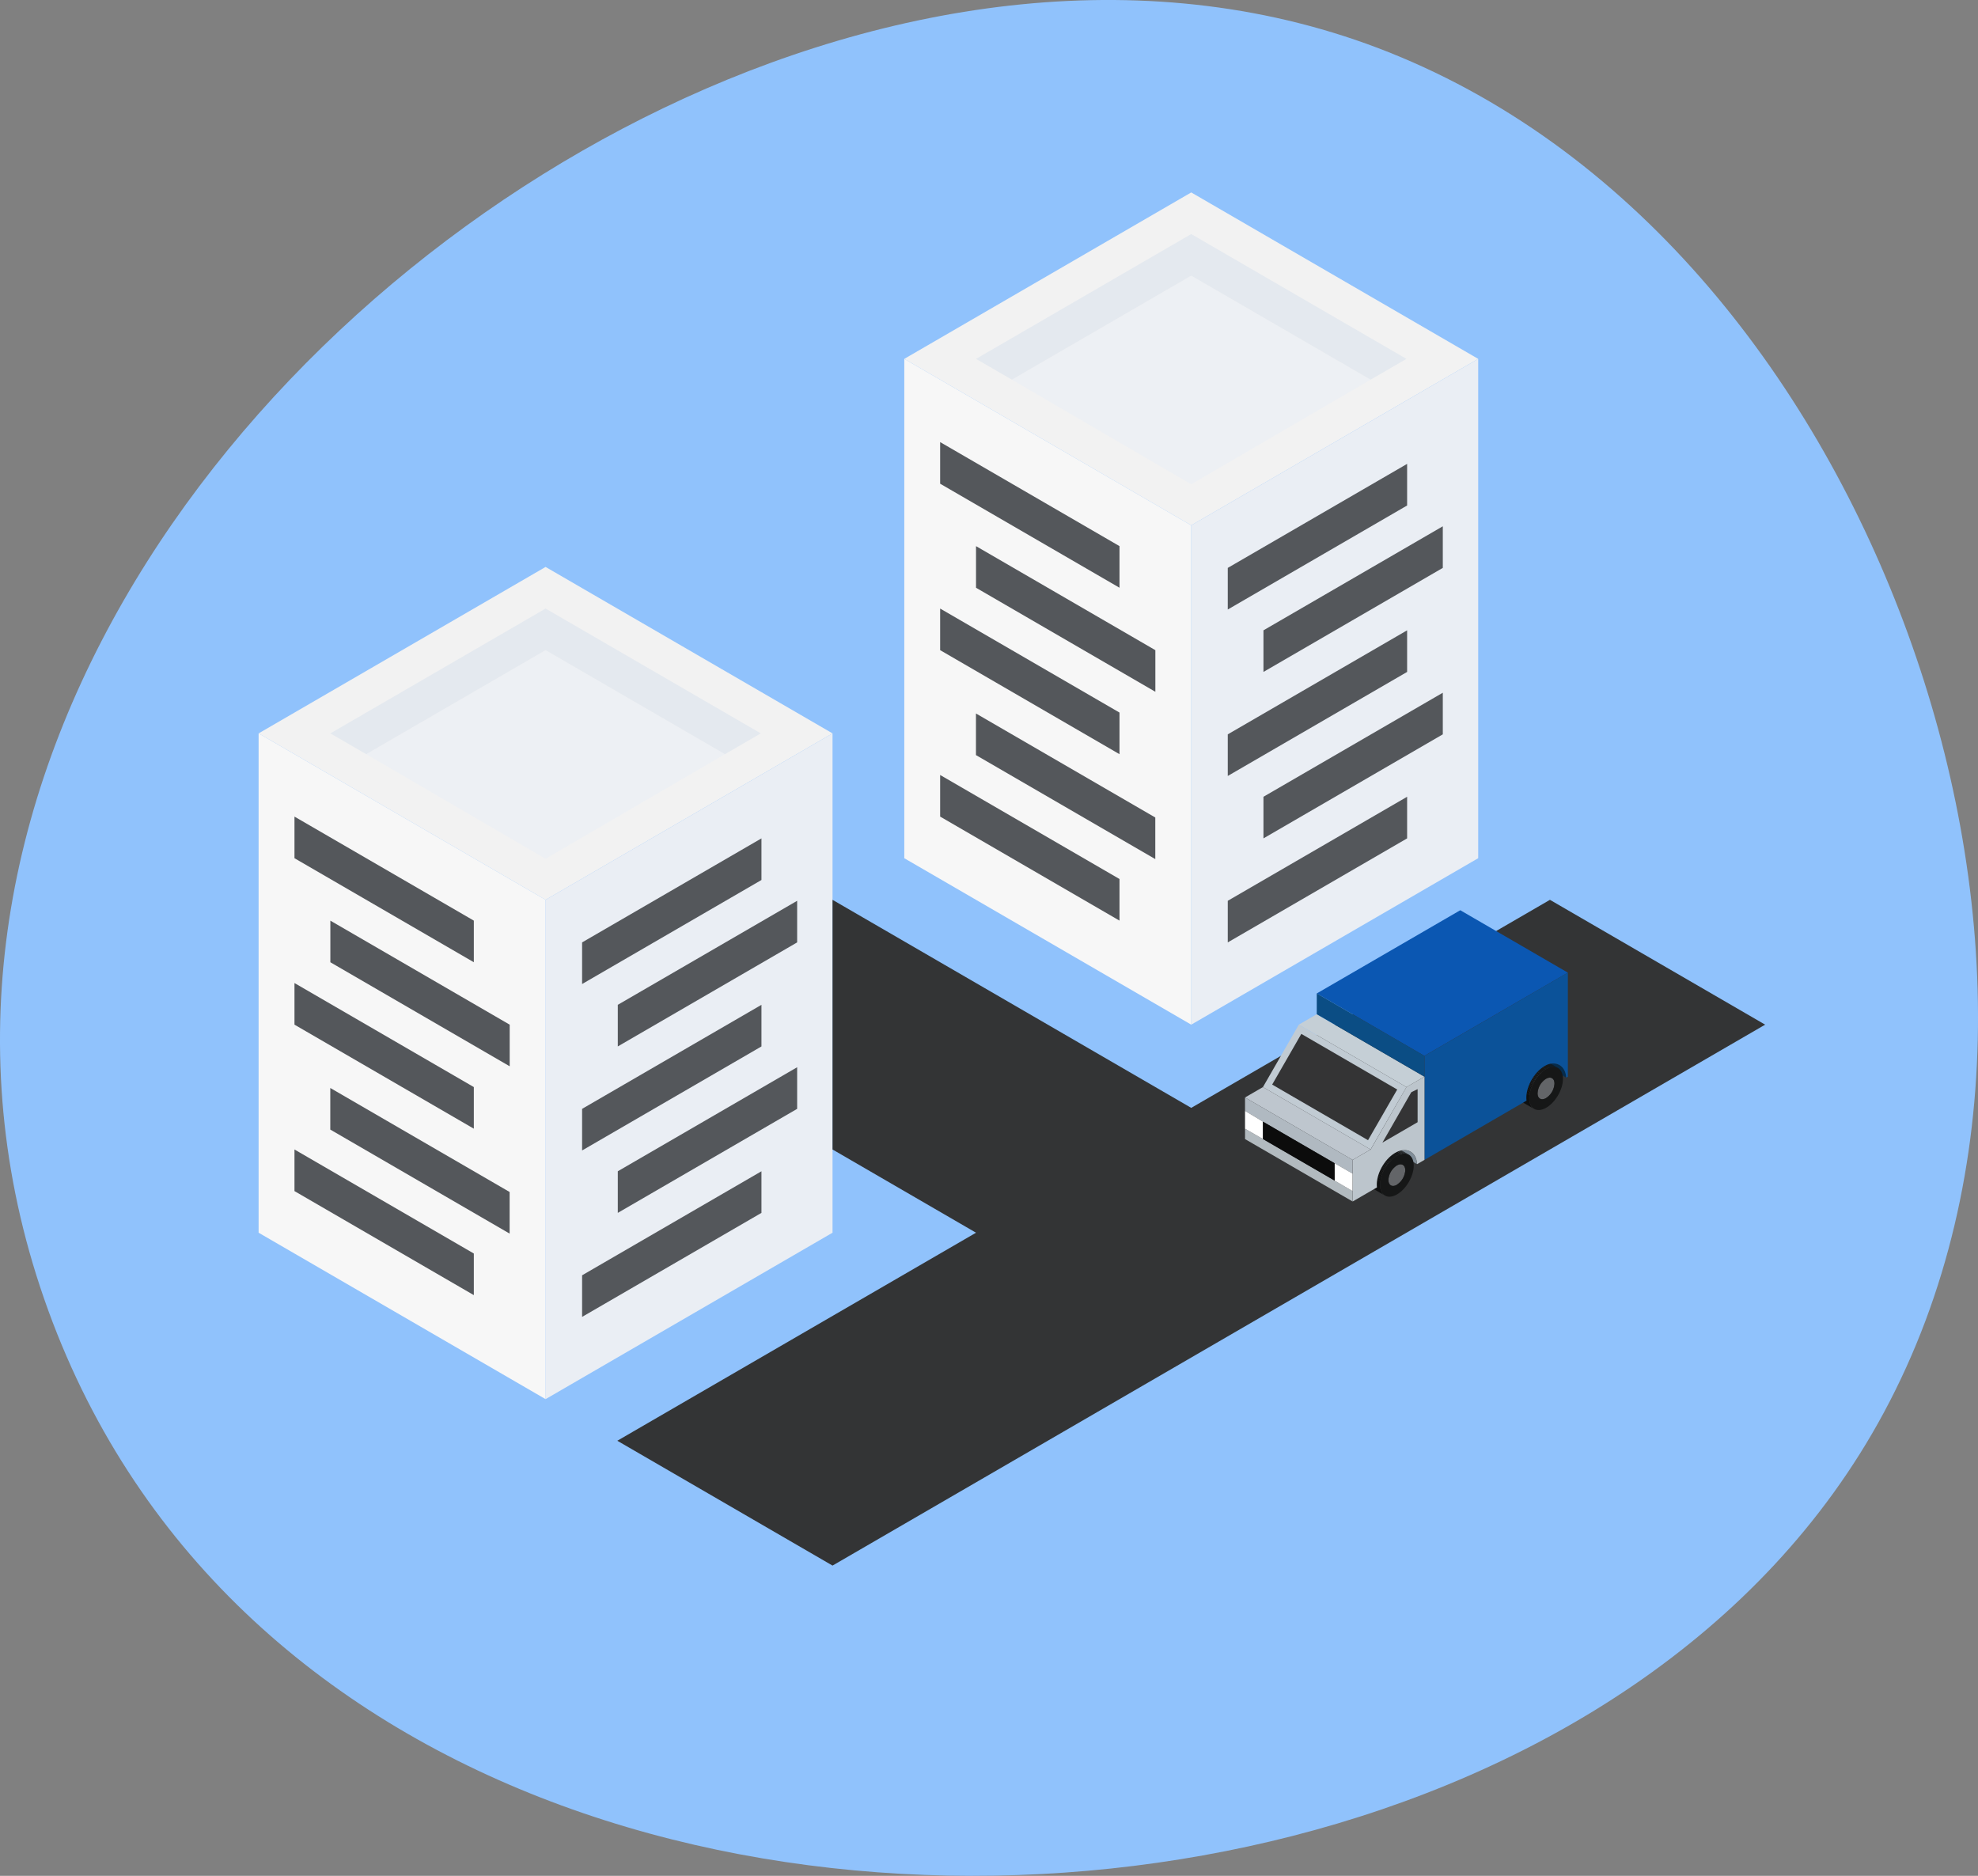 <svg xmlns="http://www.w3.org/2000/svg" xmlns:xlink="http://www.w3.org/1999/xlink" viewBox="0 0 1169.77 1109.31"><rect x="0" y="0" width="1169.77" height="1109.31" fill="#808080" stroke="none"/><defs><style>.cls-1{fill:none;}.cls-2{fill:#90c2fc;}.cls-3{fill:#f2f2f2;}.cls-4{fill:#edf0f4;}.cls-5{fill:#eaeef4;}.cls-6{fill:#f7f7f7;}.cls-7{fill:#e4e9ef;}.cls-8{fill:#54575b;}.cls-9{fill:#333435;}.cls-10{fill:#818e99;}.cls-11{fill:#062c4c;}.cls-12{isolation:isolate;}.cls-13{clip-path:url(#clip-path);}.cls-14{fill:#171818;}.cls-15{fill:#171717;}.cls-16{fill:#161717;}.cls-17{fill:#151616;}.cls-18{fill:#141515;}.cls-19{fill:#141414;}.cls-20{fill:#131414;}.cls-21{fill:#131313;}.cls-22{fill:#121313;}.cls-23{fill:#111212;}.cls-24{fill:#111;}.cls-25{fill:#101111;}.cls-26{fill:#101010;}.cls-27{fill:#0f1010;}.cls-28{clip-path:url(#clip-path-2);}.cls-29{clip-path:url(#clip-path-3);}.cls-30{fill:#575757;}.cls-31{fill:#555;}.cls-32{fill:#535353;}.cls-33{fill:#515151;}.cls-34{fill:#4e4e4e;}.cls-35{fill:#4c4c4c;}.cls-36{fill:#4a4a4a;}.cls-37{fill:#484848;}.cls-38{fill:#464646;}.cls-39{fill:#444;}.cls-40{clip-path:url(#clip-path-4);}.cls-41{fill:#393939;}.cls-42{fill:#3b3b3b;}.cls-43{fill:#3d3d3d;}.cls-44{fill:#3f3f3f;}.cls-45{fill:#414141;}.cls-46{fill:#636568;}.cls-47{clip-path:url(#clip-path-5);}.cls-48{clip-path:url(#clip-path-6);}.cls-49{clip-path:url(#clip-path-7);}.cls-50{clip-path:url(#clip-path-8);}.cls-51{clip-path:url(#clip-path-9);}.cls-52{clip-path:url(#clip-path-10);}.cls-53{clip-path:url(#clip-path-11);}.cls-54{clip-path:url(#clip-path-12);}.cls-55{fill:#c5cfd6;}.cls-56{fill:#c1cbd3;}.cls-57{fill:#343435;}.cls-58{fill:#bec6ce;}.cls-59{fill:#b0b9c1;}.cls-60{fill:#b2babf;}.cls-61{fill:#fff;}.cls-62{fill:#0c0c0c;}.cls-63{fill:#0b57b2;}.cls-64{fill:#0b5299;}.cls-65{fill:#bcc5cc;}.cls-66{fill:#0b4d84;}</style><clipPath id="clip-path" transform="translate(-151.58 -230.18)"><path class="cls-1" d="M1061,865.25a3.46,3.46,0,0,0-1.45-3.19l9.87,5.74a3.46,3.46,0,0,1,1.45,3.18,10.94,10.94,0,0,1-5,8.58l-9.87-5.74A10.88,10.88,0,0,0,1061,865.25Z"/></clipPath><clipPath id="clip-path-2" transform="translate(-151.58 -230.18)"><path class="cls-1" d="M1052.53,874.17a3.48,3.48,0,0,0,3.53-.35l9.87,5.74a3.47,3.47,0,0,1-3.53.34Z"/></clipPath><clipPath id="clip-path-3" transform="translate(-151.58 -230.18)"><path class="cls-1" d="M1059.56,862.06l9.87,5.74a3.5,3.5,0,0,0-3.53.34l-9.87-5.73A3.5,3.5,0,0,1,1059.56,862.06Z"/></clipPath><clipPath id="clip-path-4" transform="translate(-151.58 -230.18)"><path class="cls-1" d="M1062.4,879.9l-9.87-5.73a3.48,3.48,0,0,1-1.45-3.19,10.88,10.88,0,0,1,5-8.57l9.87,5.73a10.9,10.9,0,0,0-5,8.58A3.44,3.44,0,0,0,1062.4,879.9Z"/></clipPath><clipPath id="clip-path-5" transform="translate(-151.58 -230.18)"><path class="cls-1" d="M1063.08,856l9.86,5.73c-1.8-1-4.3-.9-7.06.7L1056,856.7C1058.77,855.11,1061.27,855,1063.08,856Z"/></clipPath><clipPath id="clip-path-6" transform="translate(-151.58 -230.18)"><path class="cls-1" d="M1058.87,886l-9.86-5.73c-1.79-1-2.89-3.24-2.9-6.37,0-6.3,4.42-14,9.9-17.15l9.87,5.74c-5.48,3.16-9.92,10.84-9.9,17.15C1056,882.72,1057.09,884.92,1058.87,886Z"/></clipPath><clipPath id="clip-path-7" transform="translate(-151.58 -230.18)"><path class="cls-1" d="M972.77,916.5a3.49,3.49,0,0,0-1.45-3.18l9.87,5.74a3.46,3.46,0,0,1,1.44,3.18,10.88,10.88,0,0,1-5,8.57l-9.86-5.73A10.92,10.92,0,0,0,972.77,916.5Z"/></clipPath><clipPath id="clip-path-8" transform="translate(-151.58 -230.18)"><path class="cls-1" d="M964.28,925.42a3.49,3.49,0,0,0,3.54-.34l9.86,5.73a3.5,3.5,0,0,1-3.53.35Z"/></clipPath><clipPath id="clip-path-9" transform="translate(-151.58 -230.18)"><path class="cls-1" d="M971.32,913.32l9.87,5.74a3.5,3.5,0,0,0-3.54.35l-9.87-5.74A3.52,3.52,0,0,1,971.32,913.32Z"/></clipPath><clipPath id="clip-path-10" transform="translate(-151.58 -230.18)"><path class="cls-1" d="M974.15,931.16l-9.87-5.73a3.5,3.5,0,0,1-1.45-3.19,10.93,10.93,0,0,1,4.95-8.57l9.87,5.74A10.9,10.9,0,0,0,972.7,928,3.48,3.48,0,0,0,974.15,931.16Z"/></clipPath><clipPath id="clip-path-11" transform="translate(-151.58 -230.18)"><path class="cls-1" d="M974.84,907.27l9.87,5.74c-1.81-1-4.31-.91-7.07.69L967.77,908C970.53,906.37,973,906.22,974.84,907.27Z"/></clipPath><clipPath id="clip-path-12" transform="translate(-151.58 -230.18)"><path class="cls-1" d="M970.64,937.21l-9.87-5.73c-1.78-1-2.89-3.24-2.9-6.38,0-6.3,4.41-14,9.9-17.14l9.87,5.74c-5.49,3.16-9.92,10.84-9.9,17.14C967.75,934,968.85,936.18,970.64,937.21Z"/></clipPath></defs><title>wego-hero-vehicle</title><g id="Layer_1" data-name="Layer 1"><path class="cls-2" d="M1279.85,604.85c53.57,147.18,61.77,319.53-14.17,460.66-71.44,132.77-207,213.87-349.73,250.41-279,71.43-628.5-15.93-735.83-310.8S284.39,418.66,544,294.06c132.78-63.73,288.79-88.78,428.87-33C1121.78,320.37,1226.28,457.67,1279.85,604.85Z" transform="translate(-151.58 -230.18)"/><g id="Building"><polygon class="cls-3" points="152.94 433.7 322.65 532.13 492.35 433.7 322.65 335.27 152.94 433.7"/><polygon class="cls-4" points="216.58 446 322.65 384.48 428.71 446 322.65 507.85 216.58 446"/><polygon class="cls-5" points="322.65 827.41 322.65 532.13 492.35 433.7 492.35 728.99 322.65 827.41"/><polygon class="cls-6" points="152.94 728.99 152.94 433.7 322.65 532.13 322.65 827.41 152.94 728.99"/><polygon class="cls-7" points="195.37 433.7 322.65 359.88 449.93 433.7 428.71 446 322.65 384.48 216.58 446 195.37 433.7"/><polygon class="cls-8" points="174.15 482.91 174.15 507.52 280.22 569.04 280.22 544.43 174.15 482.91"/><polygon class="cls-8" points="195.37 544.44 195.37 569.05 301.43 630.57 301.43 605.96 195.37 544.44"/><polygon class="cls-8" points="174.15 581.34 174.15 605.95 280.22 667.47 280.22 642.86 174.15 581.34"/><polygon class="cls-8" points="195.33 643.4 195.33 668 301.39 729.52 301.39 704.91 195.33 643.4"/><polygon class="cls-8" points="174.15 679.77 174.15 704.38 280.22 765.9 280.22 741.29 174.15 679.77"/><polygon class="cls-8" points="344.25 557.31 344.25 581.92 450.32 520.4 450.32 495.79 344.25 557.31"/><polygon class="cls-8" points="365.36 594.22 365.36 618.83 471.43 557.31 471.43 532.7 365.36 594.22"/><polygon class="cls-8" points="344.25 655.74 344.25 680.35 450.32 618.83 450.32 594.22 344.25 655.74"/><polygon class="cls-8" points="365.36 692.65 365.36 717.26 471.43 655.74 471.43 631.13 365.36 692.65"/><polygon class="cls-8" points="344.25 754.17 344.25 778.77 450.32 717.26 450.32 692.65 344.25 754.17"/></g><g id="Road"><polygon class="cls-9" points="492.35 679.77 492.35 532.13 704.48 655.16 916.62 532.13 980.25 569.04 1043.89 605.95 492.35 925.84 365.07 852.02 577.21 728.99 492.35 679.77"/></g><g id="Building-2" data-name="Building"><polygon class="cls-3" points="534.78 212.23 704.48 310.66 874.19 212.23 704.48 113.8 534.78 212.23"/><polygon class="cls-4" points="598.42 224.53 704.48 163.02 810.55 224.53 704.48 286.38 598.42 224.53"/><polygon class="cls-5" points="704.48 605.95 704.48 310.66 874.19 212.23 874.19 507.52 704.48 605.95"/><polygon class="cls-6" points="534.78 507.52 534.78 212.23 704.48 310.66 704.48 605.95 534.78 507.52"/><polygon class="cls-7" points="577.21 212.23 704.48 138.41 831.76 212.23 810.55 224.53 704.48 163.02 598.42 224.53 577.21 212.23"/><polygon class="cls-8" points="555.99 261.44 555.99 286.05 662.06 347.57 662.06 322.96 555.99 261.44"/><polygon class="cls-8" points="577.21 322.97 577.21 347.58 683.27 409.1 683.27 384.49 577.21 322.97"/><polygon class="cls-8" points="555.99 359.88 555.99 384.48 662.06 446 662.06 421.39 555.99 359.88"/><polygon class="cls-8" points="577.17 421.93 577.17 446.54 683.23 508.05 683.23 483.45 577.17 421.93"/><polygon class="cls-8" points="555.99 458.3 555.99 482.91 662.06 544.43 662.06 519.82 555.99 458.3"/><polygon class="cls-8" points="726.09 335.84 726.09 360.45 832.16 298.93 832.16 274.32 726.09 335.84"/><polygon class="cls-8" points="747.2 372.75 747.2 397.36 853.26 335.84 853.26 311.23 747.2 372.75"/><polygon class="cls-8" points="726.09 434.27 726.09 458.88 832.16 397.36 832.16 372.75 726.09 434.27"/><polygon class="cls-8" points="747.2 471.18 747.2 495.79 853.26 434.27 853.26 409.66 747.2 471.18"/><polygon class="cls-8" points="726.09 532.7 726.09 557.31 832.16 495.79 832.16 471.18 726.09 532.7"/></g></g><g id="Car"><path class="cls-10" d="M989.58,918.63l-12.14-7.09a10.38,10.38,0,0,1,4.66-1.2C986.35,910.34,989.3,913.68,989.58,918.63Z" transform="translate(-151.58 -230.18)"/><path class="cls-11" d="M1077.81,867.45l-12.26-7.1a9,9,0,0,1,4.78-1.27C1074.63,859.08,1077.58,862.42,1077.81,867.45Z" transform="translate(-151.58 -230.18)"/><g id="Wheel" class="cls-12"><g class="cls-12"><g class="cls-13"><g class="cls-12"><path class="cls-14" d="M1065.93,879.56l-9.87-5.74a8.2,8.2,0,0,0,1.66-1.28l9.87,5.73a8.26,8.26,0,0,1-1.66,1.29" transform="translate(-151.58 -230.18)"/><path class="cls-15" d="M1067.59,878.27l-9.87-5.73a7.41,7.41,0,0,0,.54-.58l9.87,5.74-.54.57" transform="translate(-151.58 -230.18)"/><path class="cls-16" d="M1068.13,877.7l-9.87-5.74c.14-.16.28-.32.41-.49l9.86,5.74c-.13.16-.26.33-.4.49" transform="translate(-151.58 -230.18)"/><path class="cls-17" d="M1068.53,877.21l-9.86-5.74q.16-.21.33-.45l9.86,5.74q-.15.22-.33.45" transform="translate(-151.58 -230.18)"/><path class="cls-17" d="M1068.86,876.76,1059,871c.1-.14.19-.28.28-.43l9.87,5.74-.29.43" transform="translate(-151.58 -230.18)"/><path class="cls-18" d="M1069.15,876.33l-9.87-5.74a4.28,4.28,0,0,0,.26-.42l9.87,5.74c-.08.14-.17.28-.26.42" transform="translate(-151.58 -230.18)"/><path class="cls-19" d="M1069.41,875.91l-9.87-5.74a4.16,4.16,0,0,0,.23-.42l9.87,5.74c-.07.14-.15.28-.23.42" transform="translate(-151.58 -230.18)"/><path class="cls-20" d="M1069.64,875.49l-9.87-5.74c.08-.14.15-.28.22-.42l9.87,5.74c-.07.14-.14.28-.22.42" transform="translate(-151.58 -230.18)"/><path class="cls-21" d="M1069.86,875.07l-9.87-5.74c.07-.14.13-.29.2-.43l9.86,5.73c-.06.15-.13.29-.19.44" transform="translate(-151.58 -230.18)"/><path class="cls-22" d="M1070.05,874.63l-9.86-5.73.18-.45,9.87,5.74c-.06.15-.12.3-.19.44" transform="translate(-151.58 -230.18)"/><path class="cls-23" d="M1070.24,874.19l-9.87-5.74c.06-.15.11-.31.17-.47l9.86,5.74c-.05.16-.1.31-.16.47" transform="translate(-151.58 -230.18)"/><path class="cls-24" d="M1070.4,873.72l-9.86-5.74.15-.5,9.87,5.73c0,.17-.1.34-.16.51" transform="translate(-151.58 -230.18)"/><path class="cls-25" d="M1070.56,873.21l-9.87-5.73c0-.19.1-.38.14-.57l9.87,5.73c0,.19-.09.38-.14.57" transform="translate(-151.58 -230.18)"/><path class="cls-26" d="M1070.7,872.64l-9.87-5.73q.08-.35.12-.69l9.87,5.73q0,.34-.12.69" transform="translate(-151.58 -230.18)"/><path class="cls-27" d="M1070.82,872l-9.87-5.73a8,8,0,0,0,.06-1,3.46,3.46,0,0,0-1.45-3.19l9.87,5.74a3.46,3.46,0,0,1,1.45,3.18,7.89,7.89,0,0,1-.06,1" transform="translate(-151.58 -230.18)"/></g></g></g><g class="cls-12"><g class="cls-28"><g class="cls-12"><path class="cls-22" d="M1062.4,879.9l-9.87-5.73,0,0,9.86,5.73,0,0" transform="translate(-151.58 -230.18)"/><path class="cls-21" d="M1062.42,879.92l-9.86-5.73.24.12,9.87,5.73a1.42,1.42,0,0,1-.25-.12" transform="translate(-151.58 -230.18)"/><path class="cls-20" d="M1062.67,880l-9.87-5.73.27.09,9.86,5.73a1.34,1.34,0,0,1-.26-.09" transform="translate(-151.58 -230.18)"/><path class="cls-19" d="M1062.93,880.13l-9.86-5.73a1.27,1.27,0,0,0,.28.06l9.86,5.74-.28-.07" transform="translate(-151.58 -230.18)"/><path class="cls-18" d="M1063.21,880.2l-9.86-5.74.3,0,9.86,5.73-.3,0" transform="translate(-151.58 -230.18)"/><path class="cls-17" d="M1063.51,880.23l-9.86-5.73h.33l9.86,5.74h-.33" transform="translate(-151.58 -230.18)"/><path class="cls-17" d="M1063.84,880.24,1054,874.5l.37,0,9.86,5.73-.37,0" transform="translate(-151.58 -230.18)"/><path class="cls-16" d="M1064.21,880.2l-9.86-5.73.43-.1,9.87,5.74a3.43,3.43,0,0,1-.44.09" transform="translate(-151.58 -230.18)"/><path class="cls-15" d="M1064.65,880.11l-9.87-5.74a5.14,5.14,0,0,0,.59-.2l9.86,5.73a5.12,5.12,0,0,1-.58.21" transform="translate(-151.58 -230.18)"/><path class="cls-14" d="M1065.23,879.9l-9.86-5.73a5,5,0,0,0,.69-.35l9.87,5.74a5,5,0,0,1-.7.34" transform="translate(-151.58 -230.18)"/></g></g></g><g class="cls-12"><g class="cls-29"><g class="cls-12"><path class="cls-30" d="M1065.9,868.14l-9.87-5.73a6.52,6.52,0,0,1,.7-.35l9.86,5.74a6.27,6.27,0,0,0-.69.34" transform="translate(-151.58 -230.18)"/><path class="cls-31" d="M1066.59,867.8l-9.86-5.74a5,5,0,0,1,.58-.2l9.87,5.73a5.25,5.25,0,0,0-.59.21" transform="translate(-151.58 -230.18)"/><path class="cls-32" d="M1067.18,867.59l-9.87-5.73.44-.09,9.87,5.73a3.43,3.43,0,0,0-.44.09" transform="translate(-151.58 -230.18)"/><path class="cls-33" d="M1067.62,867.5l-9.87-5.73.37,0,9.87,5.73-.37,0" transform="translate(-151.58 -230.18)"/><path class="cls-34" d="M1068,867.46l-9.87-5.73h.33l9.87,5.74H1068" transform="translate(-151.58 -230.18)"/><path class="cls-35" d="M1068.32,867.47l-9.87-5.74.3,0,9.86,5.73a2.58,2.58,0,0,0-.29,0" transform="translate(-151.58 -230.18)"/><path class="cls-36" d="M1068.61,867.5l-9.86-5.73.28.06,9.86,5.74-.28-.07" transform="translate(-151.58 -230.18)"/><path class="cls-37" d="M1068.89,867.57l-9.86-5.74.26.09,9.87,5.74-.27-.09" transform="translate(-151.58 -230.18)"/><path class="cls-38" d="M1069.16,867.66l-9.87-5.74.25.13,9.86,5.73-.24-.12" transform="translate(-151.58 -230.18)"/><path class="cls-39" d="M1069.4,867.78l-9.86-5.73h0l9.87,5.74,0,0" transform="translate(-151.58 -230.18)"/></g></g></g><g class="cls-12"><g class="cls-40"><g class="cls-12"><path class="cls-41" d="M1062.4,879.9l-9.87-5.73a3.48,3.48,0,0,1-1.45-3.19,8.14,8.14,0,0,1,.06-1l9.87,5.74a6.32,6.32,0,0,0-.06,1,3.44,3.44,0,0,0,1.45,3.18" transform="translate(-151.58 -230.18)"/><path class="cls-42" d="M1061,875.75l-9.87-5.74q0-.35.12-.69l9.87,5.74q-.08.35-.12.69" transform="translate(-151.58 -230.18)"/><path class="cls-43" d="M1061.13,875.06l-9.87-5.74c0-.19.09-.38.14-.57l9.87,5.74c-.06.19-.1.38-.14.57" transform="translate(-151.58 -230.18)"/><path class="cls-44" d="M1061.27,874.49l-9.87-5.74.15-.5,9.87,5.73c-.05.17-.11.34-.15.51" transform="translate(-151.58 -230.18)"/><path class="cls-45" d="M1061.42,874l-9.87-5.73c.06-.16.11-.32.17-.47l9.87,5.73c-.06.16-.12.31-.17.47" transform="translate(-151.58 -230.18)"/><path class="cls-39" d="M1061.59,873.51l-9.87-5.73.18-.45,9.87,5.74-.18.44" transform="translate(-151.58 -230.18)"/><path class="cls-38" d="M1061.77,873.07l-9.87-5.74c.07-.14.13-.29.2-.43l9.87,5.73c-.07.15-.14.29-.2.44" transform="translate(-151.58 -230.18)"/><path class="cls-37" d="M1062,872.63l-9.87-5.73c.07-.14.14-.28.22-.42l9.86,5.73-.21.42" transform="translate(-151.58 -230.18)"/><path class="cls-36" d="M1062.18,872.21l-9.86-5.73c.07-.14.15-.28.23-.42l9.87,5.74-.24.41" transform="translate(-151.58 -230.18)"/><path class="cls-35" d="M1062.42,871.8l-9.87-5.74.25-.42,9.87,5.74a4.23,4.23,0,0,0-.25.42" transform="translate(-151.58 -230.18)"/><path class="cls-34" d="M1062.67,871.38l-9.87-5.74.29-.43L1063,871c-.1.14-.2.28-.29.43" transform="translate(-151.58 -230.18)"/><path class="cls-33" d="M1063,871l-9.87-5.74.33-.45,9.87,5.74c-.11.15-.22.29-.33.45" transform="translate(-151.58 -230.18)"/><path class="cls-32" d="M1063.29,870.5l-9.87-5.74.41-.49,9.86,5.74c-.14.16-.27.32-.4.49" transform="translate(-151.58 -230.18)"/><path class="cls-31" d="M1063.69,870l-9.86-5.74a7.27,7.27,0,0,1,.54-.57l9.87,5.73c-.19.18-.37.38-.55.58" transform="translate(-151.58 -230.18)"/><path class="cls-30" d="M1064.24,869.43l-9.87-5.73a8.26,8.26,0,0,1,1.66-1.29l9.87,5.73a8.07,8.07,0,0,0-1.66,1.29" transform="translate(-151.58 -230.18)"/></g></g></g><path class="cls-46" d="M1065.9,868.14c2.74-1.58,5-.31,5,2.84a10.94,10.94,0,0,1-5,8.58c-2.75,1.58-5,.31-5-2.84A10.9,10.9,0,0,1,1065.9,868.14Z" transform="translate(-151.58 -230.18)"/><g class="cls-12"><g class="cls-47"><g class="cls-12"><path class="cls-14" d="M1065.88,862.44,1056,856.7a12.79,12.79,0,0,1,1.39-.69l9.87,5.73a11.31,11.31,0,0,0-1.39.7" transform="translate(-151.58 -230.18)"/><path class="cls-15" d="M1067.27,861.74,1057.4,856a10.14,10.14,0,0,1,1.17-.4l9.87,5.73c-.38.11-.77.24-1.17.4" transform="translate(-151.58 -230.18)"/><path class="cls-16" d="M1068.44,861.34l-9.87-5.73a7.6,7.6,0,0,1,.87-.19l9.87,5.74a7.09,7.09,0,0,0-.87.18" transform="translate(-151.58 -230.18)"/><path class="cls-17" d="M1069.31,861.16l-9.87-5.74a6.58,6.58,0,0,1,.74-.07l9.87,5.73a6.43,6.43,0,0,0-.74.08" transform="translate(-151.58 -230.18)"/><path class="cls-17" d="M1070.05,861.08l-9.87-5.73h.66l9.87,5.74a4.85,4.85,0,0,0-.66,0" transform="translate(-151.58 -230.18)"/><path class="cls-18" d="M1070.71,861.09l-9.87-5.74.6.07,9.87,5.74a4.09,4.09,0,0,0-.6-.07" transform="translate(-151.58 -230.18)"/><path class="cls-19" d="M1071.31,861.16l-9.87-5.74.56.13,9.86,5.73a4.88,4.88,0,0,0-.55-.12" transform="translate(-151.58 -230.18)"/><path class="cls-20" d="M1071.86,861.28l-9.86-5.73a3.24,3.24,0,0,1,.52.19l9.87,5.73-.53-.19" transform="translate(-151.58 -230.18)"/><path class="cls-21" d="M1072.39,861.47l-9.87-5.73a4.59,4.59,0,0,1,.5.24l9.87,5.73a4.59,4.59,0,0,0-.5-.24" transform="translate(-151.58 -230.18)"/><path class="cls-22" d="M1072.89,861.71,1063,856l.06,0,9.86,5.73,0,0" transform="translate(-151.58 -230.18)"/></g></g></g><g class="cls-12"><g class="cls-48"><g class="cls-12"><path class="cls-27" d="M1058.87,886l-9.86-5.73c-1.79-1-2.89-3.24-2.9-6.37a14.37,14.37,0,0,1,.13-1.94l9.87,5.73a14.41,14.41,0,0,0-.13,2c0,3.13,1.11,5.33,2.89,6.36" transform="translate(-151.58 -230.18)"/><path class="cls-26" d="M1056.11,877.64l-9.87-5.73c.06-.46.14-.92.23-1.38l9.87,5.74a13.51,13.51,0,0,0-.23,1.37" transform="translate(-151.58 -230.18)"/><path class="cls-25" d="M1056.34,876.27l-9.87-5.74c.09-.38.18-.76.28-1.14l9.87,5.74c-.1.38-.2.76-.28,1.14" transform="translate(-151.58 -230.18)"/><path class="cls-24" d="M1056.62,875.13l-9.87-5.74c.1-.33.2-.67.31-1l9.87,5.74c-.11.33-.22.67-.31,1" transform="translate(-151.58 -230.18)"/><path class="cls-23" d="M1056.93,874.12l-9.87-5.74c.11-.31.22-.63.34-.94l9.87,5.74c-.12.31-.24.62-.34.94" transform="translate(-151.58 -230.18)"/><path class="cls-22" d="M1057.27,873.18l-9.87-5.74c.11-.3.24-.59.36-.89l9.87,5.74c-.13.29-.25.59-.36.89" transform="translate(-151.58 -230.18)"/><path class="cls-21" d="M1057.63,872.29l-9.87-5.74c.13-.29.26-.58.4-.86l9.87,5.73c-.14.29-.27.58-.4.87" transform="translate(-151.58 -230.18)"/><path class="cls-20" d="M1058,871.42l-9.87-5.73c.14-.29.28-.57.43-.85l9.86,5.74c-.14.28-.29.56-.42.84" transform="translate(-151.58 -230.18)"/><path class="cls-19" d="M1058.45,870.58l-9.86-5.74c.15-.28.3-.56.46-.83l9.87,5.73c-.16.28-.32.56-.47.84" transform="translate(-151.58 -230.18)"/><path class="cls-18" d="M1058.92,869.74l-9.87-5.73c.17-.29.34-.57.52-.84l9.86,5.73-.51.84" transform="translate(-151.58 -230.18)"/><path class="cls-17" d="M1059.43,868.9l-9.86-5.73c.18-.3.38-.58.57-.86L1060,868c-.2.28-.39.57-.58.86" transform="translate(-151.58 -230.18)"/><path class="cls-17" d="M1060,868l-9.87-5.73q.33-.46.66-.9l9.87,5.73c-.22.3-.45.6-.66.9" transform="translate(-151.58 -230.18)"/><path class="cls-16" d="M1060.67,867.14l-9.87-5.73c.27-.34.53-.67.81-1l9.87,5.73c-.28.32-.55.65-.81,1" transform="translate(-151.58 -230.18)"/><path class="cls-15" d="M1061.48,866.16l-9.87-5.73c.35-.41.71-.79,1.09-1.16l9.86,5.73c-.37.37-.73.76-1.08,1.16" transform="translate(-151.58 -230.18)"/><path class="cls-14" d="M1062.56,865l-9.86-5.73a16.49,16.49,0,0,1,3.31-2.57l9.87,5.74a16.78,16.78,0,0,0-3.32,2.56" transform="translate(-151.58 -230.18)"/></g></g></g><path class="cls-16" d="M1065.88,862.44c5.48-3.17,9.94-.62,10,5.68s-4.41,14-9.89,17.14-10,.63-10-5.67S1060.4,865.6,1065.88,862.44Zm0,17.12a10.94,10.94,0,0,0,5-8.58c0-3.15-2.24-4.42-5-2.84a10.9,10.9,0,0,0-5,8.58c0,3.15,2.23,4.42,5,2.84Z" transform="translate(-151.58 -230.18)"/></g><g id="Wheel-2" data-name="Wheel" class="cls-12"><g class="cls-12"><g class="cls-49"><g class="cls-12"><path class="cls-14" d="M977.68,930.81l-9.86-5.73a8.64,8.64,0,0,0,1.66-1.29l9.87,5.74a8,8,0,0,1-1.67,1.28" transform="translate(-151.58 -230.18)"/><path class="cls-15" d="M979.35,929.53l-9.87-5.74a7.54,7.54,0,0,0,.54-.58l9.87,5.74-.54.58" transform="translate(-151.58 -230.18)"/><path class="cls-16" d="M979.89,929,970,923.21c.14-.15.27-.32.4-.49l9.87,5.74c-.13.17-.26.33-.4.49" transform="translate(-151.58 -230.18)"/><path class="cls-17" d="M980.29,928.46l-9.87-5.74a4.59,4.59,0,0,0,.33-.44l9.87,5.73-.33.45" transform="translate(-151.58 -230.18)"/><path class="cls-17" d="M980.62,928l-9.87-5.73.29-.43,9.87,5.73c-.09.15-.19.29-.29.43" transform="translate(-151.58 -230.18)"/><path class="cls-18" d="M980.91,927.58,971,921.85l.26-.42,9.86,5.73c-.08.14-.16.28-.25.42" transform="translate(-151.58 -230.18)"/><path class="cls-19" d="M981.16,927.16l-9.86-5.73c.08-.14.16-.28.23-.42l9.87,5.73c-.08.15-.16.28-.24.42" transform="translate(-151.58 -230.18)"/><path class="cls-20" d="M981.4,926.74,971.53,921c.07-.14.15-.28.21-.42l9.87,5.73c-.07.14-.14.29-.21.42" transform="translate(-151.58 -230.18)"/><path class="cls-21" d="M981.61,926.32l-9.87-5.73c.07-.14.14-.29.2-.43l9.87,5.73c-.06.15-.13.29-.2.43" transform="translate(-151.58 -230.18)"/><path class="cls-22" d="M981.81,925.89l-9.87-5.73a4.22,4.22,0,0,0,.18-.45l9.87,5.74-.18.44" transform="translate(-151.58 -230.18)"/><path class="cls-23" d="M982,925.45l-9.87-5.74c.06-.15.12-.31.17-.47l9.87,5.74c0,.15-.11.31-.17.47" transform="translate(-151.58 -230.18)"/><path class="cls-24" d="M982.16,925l-9.87-5.74c.06-.16.11-.33.16-.5l9.86,5.73c0,.17-.1.34-.15.51" transform="translate(-151.58 -230.18)"/><path class="cls-25" d="M982.31,924.47l-9.86-5.73c0-.19.1-.38.14-.57l9.86,5.73c0,.19-.08.38-.14.57" transform="translate(-151.58 -230.18)"/><path class="cls-26" d="M982.45,923.9l-9.86-5.73c0-.23.08-.46.11-.69l9.87,5.73q0,.35-.12.69" transform="translate(-151.58 -230.18)"/><path class="cls-27" d="M982.57,923.21l-9.87-5.73a6.55,6.55,0,0,0,.07-1,3.49,3.49,0,0,0-1.45-3.18l9.87,5.74a3.46,3.46,0,0,1,1.44,3.18,6.4,6.4,0,0,1-.06,1" transform="translate(-151.58 -230.18)"/></g></g></g><g class="cls-12"><g class="cls-50"><g class="cls-12"><path class="cls-22" d="M974.15,931.16l-9.87-5.73h0l9.87,5.73h0" transform="translate(-151.58 -230.18)"/><path class="cls-21" d="M974.18,931.17l-9.87-5.73a1.15,1.15,0,0,0,.25.12l9.87,5.74-.25-.13" transform="translate(-151.58 -230.18)"/><path class="cls-20" d="M974.43,931.3l-9.87-5.74.26.1,9.87,5.73-.26-.09" transform="translate(-151.58 -230.18)"/><path class="cls-19" d="M974.69,931.39l-9.87-5.73.28.06,9.87,5.73a1.27,1.27,0,0,1-.28-.06" transform="translate(-151.58 -230.18)"/><path class="cls-18" d="M975,931.45l-9.87-5.73.3,0,9.87,5.74-.3,0" transform="translate(-151.58 -230.18)"/><path class="cls-17" d="M975.27,931.49l-9.87-5.74h.33l9.87,5.73h-.33" transform="translate(-151.58 -230.18)"/><path class="cls-17" d="M975.6,931.49l-9.87-5.73.37,0,9.87,5.73a2.46,2.46,0,0,1-.37,0" transform="translate(-151.58 -230.18)"/><path class="cls-16" d="M976,931.45l-9.87-5.73.44-.09,9.86,5.73a3.29,3.29,0,0,1-.43.09" transform="translate(-151.58 -230.18)"/><path class="cls-15" d="M976.4,931.36l-9.86-5.73a5,5,0,0,0,.58-.2l9.87,5.73a4.56,4.56,0,0,1-.59.2" transform="translate(-151.58 -230.18)"/><path class="cls-14" d="M977,931.16l-9.87-5.73a6.52,6.52,0,0,0,.7-.35l9.86,5.73a5.6,5.6,0,0,1-.69.35" transform="translate(-151.58 -230.18)"/></g></g></g><g class="cls-12"><g class="cls-51"><g class="cls-12"><path class="cls-30" d="M977.65,919.41l-9.87-5.74c.24-.13.47-.25.7-.35l9.87,5.74a5.08,5.08,0,0,0-.7.35" transform="translate(-151.58 -230.18)"/><path class="cls-31" d="M978.35,919.06l-9.87-5.74a5.14,5.14,0,0,1,.59-.2l9.86,5.74a5,5,0,0,0-.58.2" transform="translate(-151.58 -230.18)"/><path class="cls-32" d="M978.93,918.86l-9.86-5.74.43-.09,9.87,5.73-.44.1" transform="translate(-151.58 -230.18)"/><path class="cls-33" d="M979.37,918.76,969.5,913l.37,0,9.87,5.74-.37,0" transform="translate(-151.58 -230.18)"/><path class="cls-34" d="M979.74,918.73,969.87,913h.33l9.87,5.73h-.33" transform="translate(-151.58 -230.18)"/><path class="cls-35" d="M980.07,918.73,970.2,913a1.39,1.39,0,0,1,.3,0l9.87,5.73-.3,0" transform="translate(-151.58 -230.18)"/><path class="cls-36" d="M980.37,918.76,970.5,913l.28.06,9.87,5.74-.28-.07" transform="translate(-151.58 -230.18)"/><path class="cls-37" d="M980.65,918.83l-9.87-5.74.26.1,9.87,5.73a2,2,0,0,0-.26-.09" transform="translate(-151.58 -230.18)"/><path class="cls-38" d="M980.91,918.92,971,913.19a1.15,1.15,0,0,1,.25.12l9.87,5.73-.25-.12" transform="translate(-151.58 -230.18)"/><path class="cls-39" d="M981.16,919l-9.87-5.73h0l9.87,5.74,0,0" transform="translate(-151.58 -230.18)"/></g></g></g><g class="cls-12"><g class="cls-52"><g class="cls-12"><path class="cls-41" d="M974.15,931.16l-9.87-5.73a3.5,3.5,0,0,1-1.45-3.19,6.42,6.42,0,0,1,.07-1l9.86,5.74a7.85,7.85,0,0,0-.06,1,3.48,3.48,0,0,0,1.45,3.19" transform="translate(-151.58 -230.18)"/><path class="cls-42" d="M972.76,927l-9.86-5.74c0-.23.07-.45.11-.68l9.87,5.73q-.07.34-.12.69" transform="translate(-151.58 -230.18)"/><path class="cls-43" d="M972.88,926.32,963,920.59c0-.19.09-.38.14-.57l9.87,5.73c0,.19-.1.38-.14.57" transform="translate(-151.58 -230.18)"/><path class="cls-44" d="M973,925.75,963.15,920c.05-.17.1-.34.16-.51l9.86,5.74-.15.5" transform="translate(-151.58 -230.18)"/><path class="cls-45" d="M973.17,925.25l-9.86-5.74c.05-.15.11-.31.17-.47l9.86,5.74c-.06.15-.11.31-.17.47" transform="translate(-151.58 -230.18)"/><path class="cls-39" d="M973.34,924.78,963.48,919a4.07,4.07,0,0,1,.18-.44l9.87,5.73c-.07.15-.13.3-.19.45" transform="translate(-151.58 -230.18)"/><path class="cls-38" d="M973.53,924.33l-9.87-5.73c.06-.15.13-.29.2-.43l9.86,5.73c-.07.14-.13.29-.19.43" transform="translate(-151.58 -230.18)"/><path class="cls-37" d="M973.72,923.9l-9.86-5.73c.06-.14.14-.29.21-.42l9.87,5.73c-.08.14-.15.28-.22.42" transform="translate(-151.58 -230.18)"/><path class="cls-36" d="M973.94,923.48l-9.87-5.73a4.16,4.16,0,0,1,.23-.42l9.87,5.73c-.08.14-.16.28-.23.42" transform="translate(-151.58 -230.18)"/><path class="cls-35" d="M974.17,923.06l-9.87-5.73c.09-.15.17-.29.26-.42l9.87,5.73c-.09.14-.18.28-.26.42" transform="translate(-151.58 -230.18)"/><path class="cls-34" d="M974.43,922.64l-9.87-5.73c.09-.15.19-.29.29-.43l9.86,5.73c-.09.14-.19.28-.28.43" transform="translate(-151.58 -230.18)"/><path class="cls-33" d="M974.71,922.21l-9.86-5.73a5.22,5.22,0,0,1,.33-.45l9.87,5.73-.34.45" transform="translate(-151.58 -230.18)"/><path class="cls-32" d="M975.05,921.76,965.18,916c.13-.17.26-.34.4-.49l9.87,5.73c-.14.16-.27.32-.4.49" transform="translate(-151.58 -230.18)"/><path class="cls-31" d="M975.45,921.27l-9.87-5.73a7.64,7.64,0,0,1,.55-.58l9.86,5.73c-.18.18-.37.38-.54.58" transform="translate(-151.58 -230.18)"/><path class="cls-30" d="M976,920.69,966.13,915a8.29,8.29,0,0,1,1.65-1.29l9.87,5.74a8.2,8.2,0,0,0-1.66,1.28" transform="translate(-151.58 -230.18)"/></g></g></g><path class="cls-46" d="M977.65,919.41c2.75-1.59,5-.32,5,2.83a10.88,10.88,0,0,1-5,8.57c-2.74,1.59-5,.32-5-2.84A10.9,10.9,0,0,1,977.65,919.41Z" transform="translate(-151.58 -230.18)"/><g class="cls-12"><g class="cls-53"><g class="cls-12"><path class="cls-14" d="M977.64,913.7,967.77,908a12,12,0,0,1,1.39-.69L979,913a12,12,0,0,0-1.39.69" transform="translate(-151.58 -230.18)"/><path class="cls-15" d="M979,913l-9.87-5.74a10.14,10.14,0,0,1,1.17-.4l9.87,5.73A9.62,9.62,0,0,0,979,913" transform="translate(-151.58 -230.18)"/><path class="cls-16" d="M980.2,912.6l-9.87-5.73c.3-.08.59-.14.87-.19l9.87,5.74a7.09,7.09,0,0,0-.87.18" transform="translate(-151.58 -230.18)"/><path class="cls-17" d="M981.07,912.42l-9.87-5.74a6.54,6.54,0,0,1,.75-.07l9.86,5.73a6.43,6.43,0,0,0-.74.08" transform="translate(-151.58 -230.18)"/><path class="cls-17" d="M981.81,912.34,972,906.61h.65l9.87,5.74a4.8,4.8,0,0,0-.66,0" transform="translate(-151.58 -230.18)"/><path class="cls-18" d="M982.47,912.35l-9.87-5.74.6.07,9.87,5.74a3.93,3.93,0,0,0-.6-.07" transform="translate(-151.58 -230.18)"/><path class="cls-19" d="M983.07,912.42l-9.87-5.74.56.13,9.87,5.74a3.5,3.5,0,0,0-.56-.13" transform="translate(-151.58 -230.18)"/><path class="cls-20" d="M983.63,912.55l-9.87-5.74a4.76,4.76,0,0,1,.53.19l9.86,5.73a4.56,4.56,0,0,0-.52-.18" transform="translate(-151.58 -230.18)"/><path class="cls-21" d="M984.15,912.73,974.29,907a4.44,4.44,0,0,1,.49.24l9.87,5.73a4.59,4.59,0,0,0-.5-.24" transform="translate(-151.58 -230.18)"/><path class="cls-22" d="M984.65,913l-9.87-5.73.06,0,9.87,5.74-.06,0" transform="translate(-151.58 -230.18)"/></g></g></g><g class="cls-12"><g class="cls-54"><g class="cls-12"><path class="cls-27" d="M970.64,937.21l-9.87-5.73c-1.78-1-2.89-3.24-2.9-6.38a14.37,14.37,0,0,1,.13-1.94l9.87,5.73a14.41,14.41,0,0,0-.13,2c0,3.13,1.11,5.34,2.9,6.37" transform="translate(-151.58 -230.18)"/><path class="cls-26" d="M967.87,928.89,958,923.16q.09-.69.24-1.38l9.86,5.74c-.1.46-.17.92-.23,1.37" transform="translate(-151.58 -230.18)"/><path class="cls-25" d="M968.1,927.52l-9.86-5.74q.12-.57.27-1.14l9.87,5.74c-.1.38-.2.76-.28,1.14" transform="translate(-151.58 -230.18)"/><path class="cls-24" d="M968.38,926.38l-9.87-5.74c.1-.33.2-.67.31-1l9.87,5.74c-.11.33-.21.67-.31,1" transform="translate(-151.58 -230.18)"/><path class="cls-23" d="M968.69,925.37l-9.87-5.74c.11-.31.22-.62.34-.94l9.87,5.74c-.12.31-.23.62-.34.94" transform="translate(-151.58 -230.18)"/><path class="cls-22" d="M969,924.43l-9.87-5.74c.11-.29.24-.59.36-.89l9.87,5.74c-.13.29-.25.59-.36.89" transform="translate(-151.58 -230.18)"/><path class="cls-21" d="M969.39,923.54l-9.87-5.74c.13-.28.26-.57.4-.86l9.87,5.74c-.14.28-.27.57-.4.86" transform="translate(-151.58 -230.18)"/><path class="cls-20" d="M969.79,922.68l-9.87-5.74c.14-.28.28-.56.43-.84l9.86,5.73c-.15.28-.29.56-.42.85" transform="translate(-151.58 -230.18)"/><path class="cls-19" d="M970.21,921.83l-9.86-5.73c.15-.28.3-.56.46-.84l9.87,5.74c-.16.27-.32.55-.47.83" transform="translate(-151.58 -230.18)"/><path class="cls-18" d="M970.68,921l-9.87-5.74.51-.84,9.87,5.74c-.17.27-.35.55-.51.84" transform="translate(-151.58 -230.18)"/><path class="cls-17" d="M971.19,920.16l-9.87-5.74c.19-.29.38-.57.58-.85l9.87,5.73c-.2.28-.39.57-.58.86" transform="translate(-151.58 -230.18)"/><path class="cls-17" d="M971.77,919.3l-9.87-5.73q.32-.47.66-.9l9.87,5.73q-.34.45-.66.9" transform="translate(-151.58 -230.18)"/><path class="cls-16" d="M972.43,918.4l-9.87-5.73c.26-.34.53-.66.81-1l9.86,5.73c-.27.32-.54.65-.8,1" transform="translate(-151.58 -230.18)"/><path class="cls-15" d="M973.23,917.42l-9.86-5.73c.35-.4.71-.79,1.08-1.16l9.87,5.74c-.38.37-.74.75-1.09,1.15" transform="translate(-151.58 -230.18)"/><path class="cls-14" d="M974.32,916.27l-9.87-5.74a16.92,16.92,0,0,1,3.32-2.57l9.87,5.74a16.27,16.27,0,0,0-3.32,2.57" transform="translate(-151.58 -230.18)"/></g></g></g><path class="cls-16" d="M977.64,913.7c5.48-3.17,9.94-.63,10,5.67s-4.42,14-9.9,17.15-9.94.63-10-5.68S972.15,916.86,977.64,913.7Zm0,17.11a10.88,10.88,0,0,0,5-8.57c0-3.15-2.23-4.42-5-2.83A10.9,10.9,0,0,0,972.7,928c0,3.16,2.24,4.43,5,2.84Z" transform="translate(-151.58 -230.18)"/></g><g id="Vehicle_Frame" data-name="Vehicle Frame"><polygon class="cls-55" points="842.37 636.71 842.37 636.71 831.76 642.86 768.12 605.94 778.72 599.79 842.37 636.71"/><polygon class="cls-56" points="831.76 642.86 810.55 679.77 746.9 642.86 768.12 605.94 831.76 642.86"/><polygon class="cls-57" points="752.35 641.39 769.59 611.41 826.3 644.31 809.04 674.27 752.35 641.39"/><polygon class="cls-58" points="810.55 679.77 799.94 685.92 736.3 649.01 746.9 642.86 810.55 679.77"/><polygon class="cls-59" points="799.95 685.93 799.94 693.95 799.94 694.07 789.33 687.93 746.9 663.32 736.3 656.94 736.3 649.02 799.95 685.93 799.95 685.93"/><polyline class="cls-60" points="799.94 710.53 736.3 673.62 736.3 667.49 746.85 673.57 789.28 698.18 799.95 704.4 799.95 704.4"/><polygon class="cls-61" points="746.9 663.32 746.91 673.6 736.3 667.49 736.3 656.94 746.9 663.32"/><polygon class="cls-62" points="789.33 687.93 789.34 698.21 746.91 673.6 746.9 663.32 789.33 687.93"/><polygon class="cls-61" points="799.94 694.07 799.93 704.39 789.34 698.21 789.33 687.93 799.94 694.07"/><polygon class="cls-63" points="927.22 575.19 842.36 624.4 778.73 587.49 863.59 538.28 927.22 575.19"/><path class="cls-64" d="M1078.8,805.36v61.52l-.72.43-.27.14c-.23-5-3.3-8.37-7.6-8.37a8.82,8.82,0,0,0-4.39,1.12c-.22.11-.45.23-.67.36-6.13,3.54-10.92,11.84-10.9,18.89a12.12,12.12,0,0,0,.11,1.62L994,916.1V854.58Z" transform="translate(-151.58 -230.18)"/><path class="cls-65" d="M994,866.88V916.1l-4.31,2.5-.06,0a.17.17,0,0,0,0-.07c-.28-4.95-3.21-8.23-7.46-8.23a10.38,10.38,0,0,0-4.66,1.2c-.27.13-.53.28-.8.43-6.13,3.54-10.92,11.83-10.9,18.88a11.21,11.21,0,0,0,.1,1.55l-14.32,8.32V916.1l10.6-6.15h0L983.35,873h0Z" transform="translate(-151.58 -230.18)"/><polygon class="cls-57" points="838.36 644.08 838.36 663.64 817.54 675.72 834.62 645.91 838.36 644.08"/><polygon class="cls-66" points="842.36 624.4 842.37 636.71 778.72 599.79 778.73 587.49 842.36 624.4"/></g></g></svg>